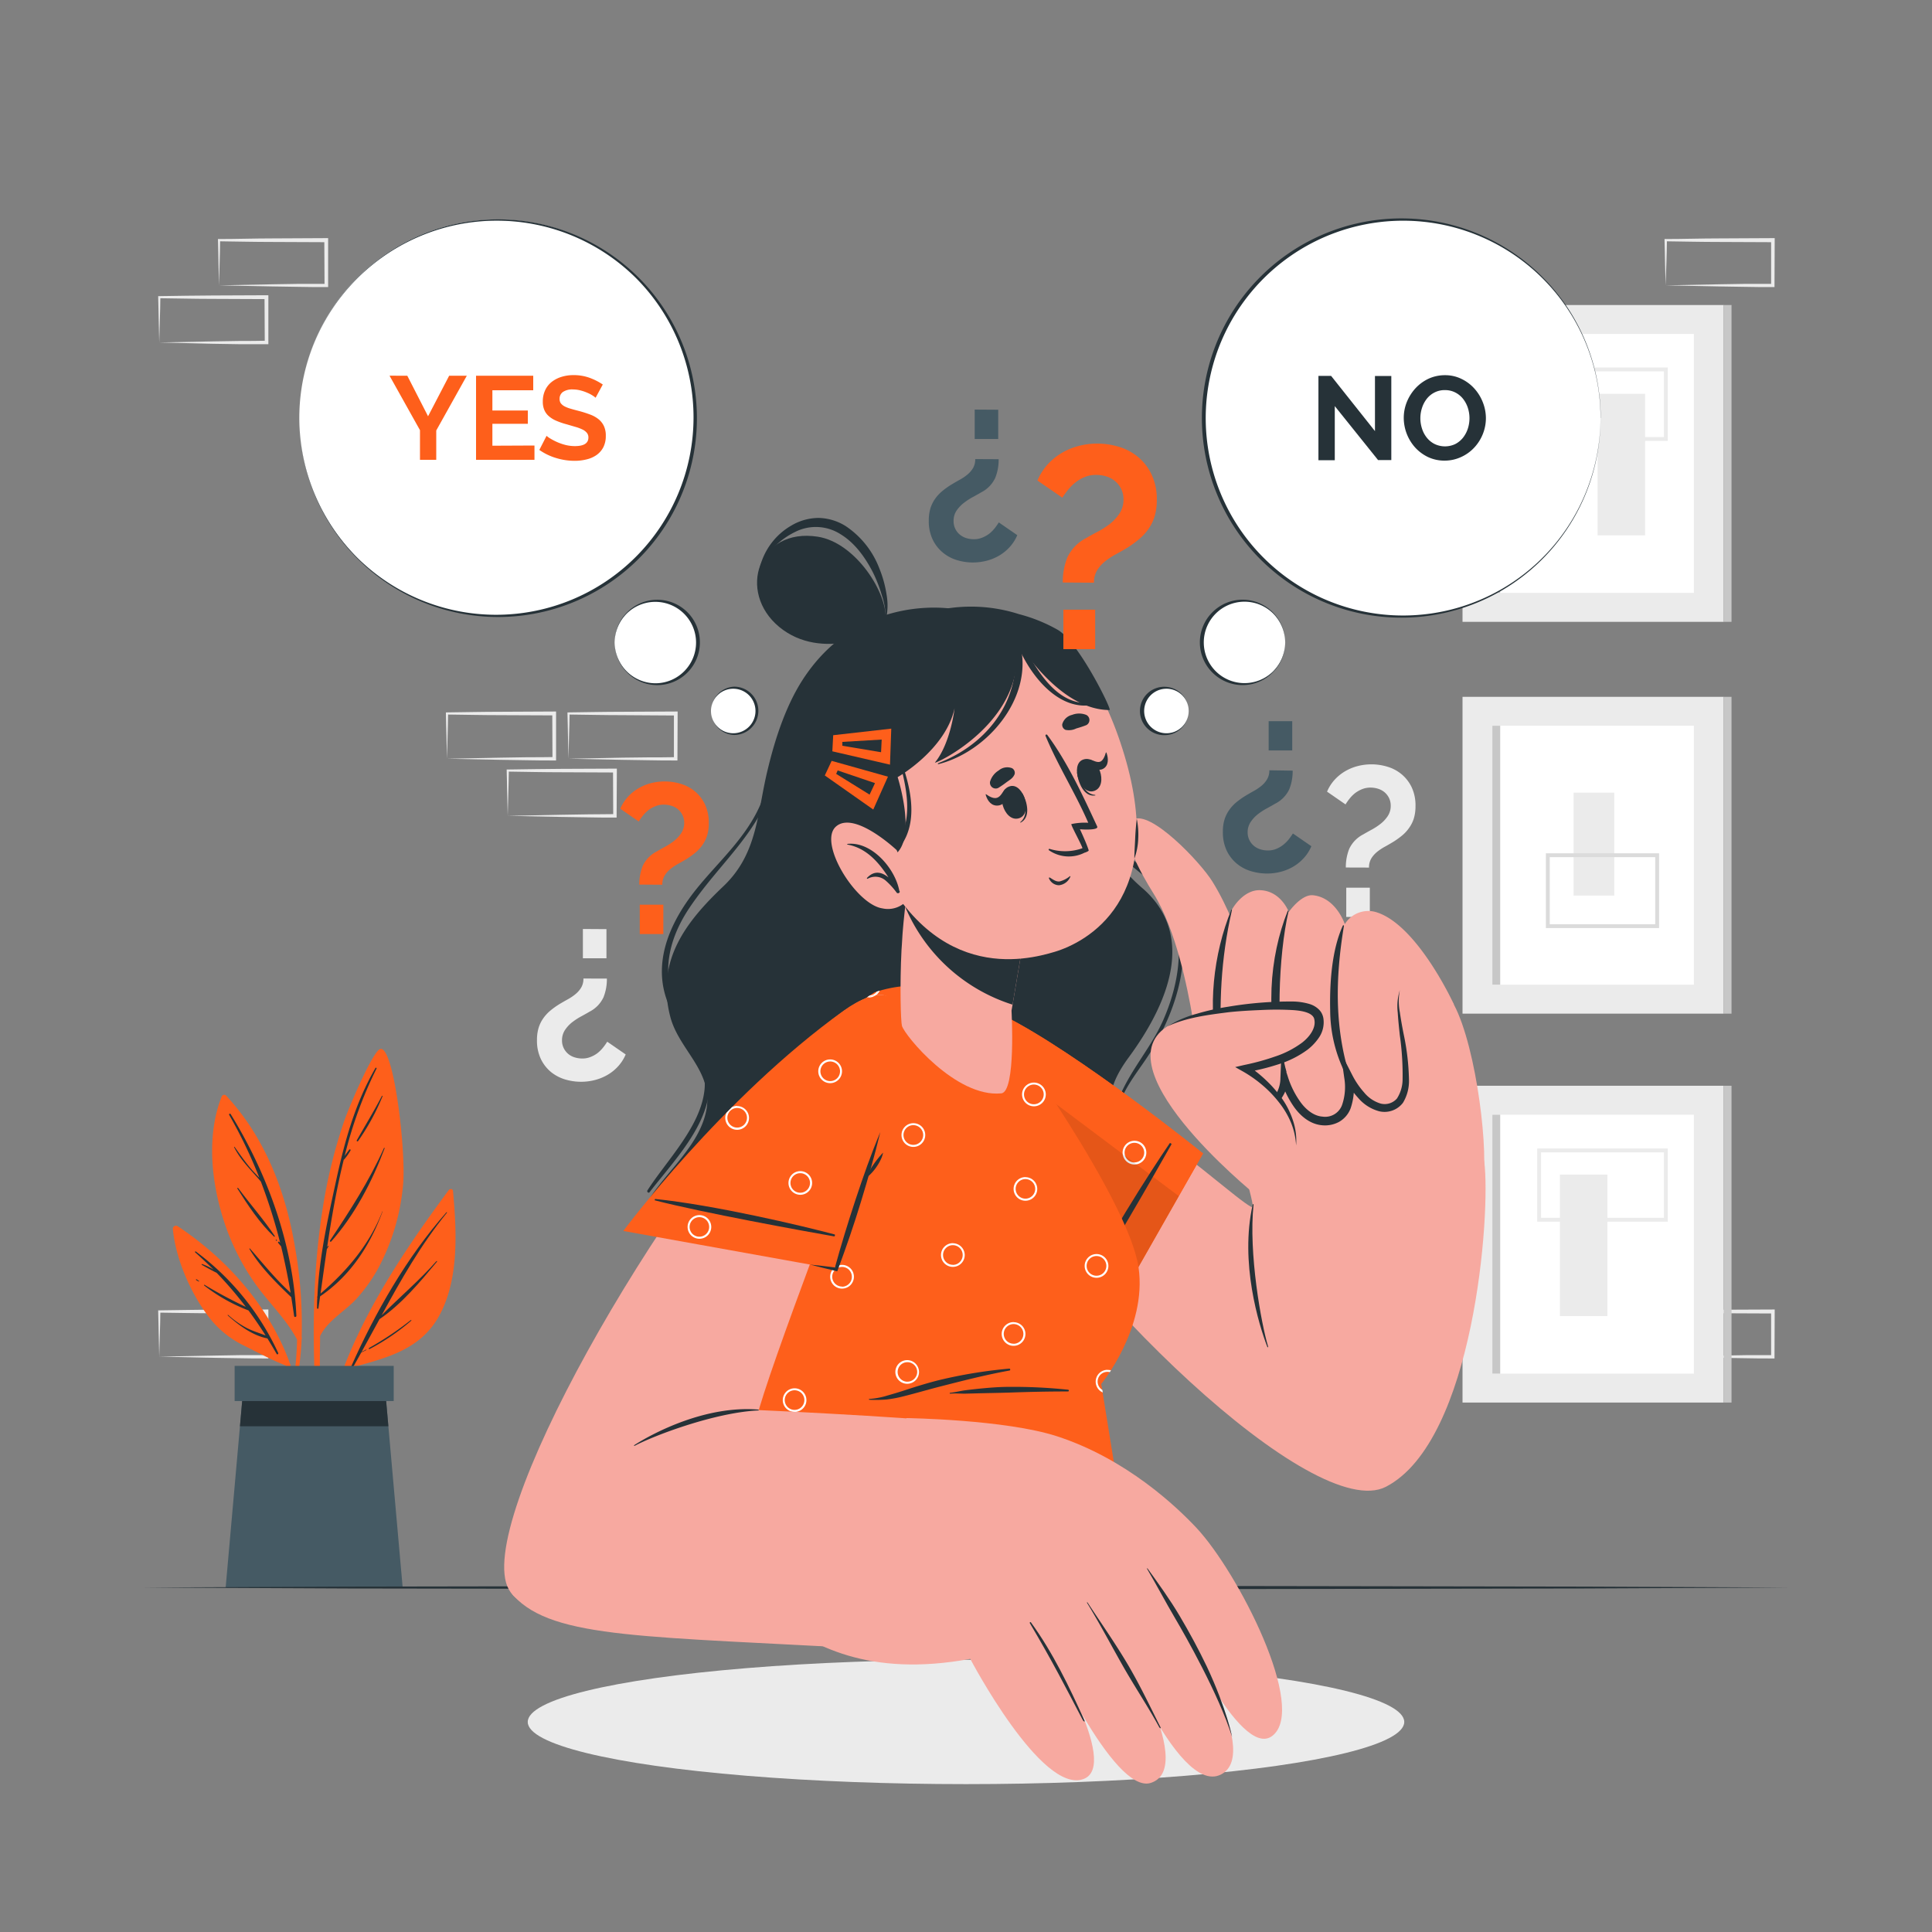 <svg xmlns="http://www.w3.org/2000/svg" viewBox="0 0 500 500"><rect x="0" y="0" width="500" height="500" fill="#808080" stroke="none"/><g id="freepik--background-complete--inject-98"><path d="M415.59,336.33l14-.28,6.89-.11c2.29-.05,4.57,0,6.86-.06l-.45.45-.05-11.72.5.5L429.45,325c-4.62,0-9.24-.11-13.86-.16l.27-.27c0,1.92-.09,3.85-.13,5.8Zm0,0-.15-5.8c0-2-.11-3.93-.13-5.92v-.27h.28c4.62-.06,9.24-.16,13.86-.17l13.87-.06h.5v.5l-.06,11.72v.45h-.44c-2.34,0-4.68,0-7,0l-7-.11Z" style="fill:#ebebeb"></path><path d="M431.06,351.1l14-.27,6.89-.12c2.29,0,4.57,0,6.86,0l-.45.44,0-11.71.5.49-13.87-.06c-4.62,0-9.24-.11-13.86-.16l.27-.27c0,1.91-.09,3.84-.13,5.8Zm0,0-.15-5.8c0-1.95-.11-3.93-.13-5.91v-.27h.28c4.62-.05,9.24-.16,13.86-.16l13.87-.06h.5v.51l-.05,11.71v.45h-.44c-2.34,0-4.68,0-7-.06l-7-.11Z" style="fill:#ebebeb"></path><path d="M115.68,196.36l14-.28,6.89-.11c2.29,0,4.57,0,6.86-.05l-.45.44-.05-11.72.5.5-13.87-.06c-4.62,0-9.24-.11-13.86-.16l.27-.28c0,1.92-.09,3.85-.13,5.8Zm0,0-.14-5.8c-.05-1.95-.12-3.93-.14-5.92v-.27h.28c4.62-.05,9.24-.16,13.86-.16l13.87-.07h.5v.5l0,11.72v.45h-.44c-2.34,0-4.68,0-7-.06l-7-.11Z" style="fill:#ebebeb"></path><path d="M131.4,211.14l14-.28,6.89-.11c2.29-.05,4.57,0,6.86-.06l-.45.45-.05-11.72.5.5-13.87-.06c-4.62,0-9.24-.11-13.87-.17l.28-.27c0,1.92-.09,3.85-.13,5.8Zm0,0-.14-5.8c0-2-.11-3.93-.13-5.92v-.27h.27c4.63-.05,9.25-.16,13.87-.17l13.87-.06h.5v.5l-.06,11.72v.45h-.44c-2.34,0-4.68,0-7-.06l-7-.11Z" style="fill:#ebebeb"></path><path d="M41.21,351.1l14-.27,6.89-.12c2.3,0,4.58,0,6.86,0l-.44.44-.06-11.71.5.49-13.86-.06c-4.63,0-9.25-.11-13.87-.16l.27-.27c0,1.91-.08,3.84-.13,5.8Zm0,0-.14-5.8c0-1.95-.11-3.93-.13-5.91v-.27h.27c4.62-.05,9.24-.16,13.87-.16l13.86-.06h.51v.51l0,11.71v.45h-.45c-2.33,0-4.67,0-7-.06l-7-.11Z" style="fill:#ebebeb"></path><path d="M56.68,73.85l14-.28,6.89-.11c2.3,0,4.58,0,6.86,0l-.44.44-.06-11.72.5.5-13.86-.06c-4.62,0-9.25-.11-13.87-.17l.27-.27c0,1.92-.08,3.85-.13,5.8Zm0,0-.14-5.8c0-2-.11-3.93-.13-5.92v-.27h.27c4.62,0,9.25-.16,13.87-.16l13.86-.07h.51v.5l0,11.72v.45h-.45c-2.33,0-4.67,0-7-.06l-7-.11Z" style="fill:#ebebeb"></path><path d="M41.21,88.63l14-.28,6.89-.11c2.3,0,4.58,0,6.86-.06l-.44.45-.06-11.72.5.5-13.86-.06c-4.63,0-9.25-.12-13.87-.17l.27-.27c0,1.92-.08,3.85-.13,5.8Zm0,0-.14-5.8c0-2-.11-3.93-.13-5.92v-.27h.27c4.62-.06,9.24-.16,13.87-.17l13.86-.06h.51v.5l0,11.72v.45h-.45c-2.33,0-4.67,0-7,0l-7-.11Z" style="fill:#ebebeb"></path><path d="M431.06,73.85l14-.28,6.89-.11c2.29,0,4.57,0,6.86,0l-.45.44,0-11.72.5.5-13.87-.06c-4.62,0-9.24-.11-13.86-.17l.27-.27c0,1.92-.09,3.85-.13,5.8Zm0,0-.15-5.8c0-2-.11-3.93-.13-5.92v-.27h.28c4.62,0,9.24-.16,13.86-.16l13.87-.07h.5v.5l-.05,11.72v.45h-.44c-2.34,0-4.68,0-7-.06l-7-.11Z" style="fill:#ebebeb"></path><path d="M147.13,196.36l14-.28L168,196c2.29,0,4.57,0,6.86-.05l-.45.44,0-11.72.5.5L161,185.08c-4.62,0-9.25-.11-13.87-.16l.28-.28c0,1.92-.09,3.85-.14,5.8Zm0,0-.14-5.8c0-1.95-.11-3.93-.13-5.92v-.27h.27c4.62-.05,9.25-.16,13.87-.16l13.87-.07h.5v.5l-.05,11.72v.45h-.44c-2.34,0-4.68,0-7-.06l-7-.11Z" style="fill:#ebebeb"></path><rect x="378.5" y="78.94" width="67.59" height="81.99" style="fill:#ebebeb"></rect><rect x="386.22" y="86.42" width="52.15" height="67.02" style="fill:#fff"></rect><rect x="386.22" y="86.42" width="2.03" height="67.02" style="fill:#c7c7c7"></rect><rect x="446.09" y="78.94" width="2.03" height="81.99" style="fill:#c7c7c7"></rect><rect x="413.46" y="101.92" width="12.3" height="36.63" transform="translate(839.21 240.47) rotate(180)" style="fill:#ebebeb"></rect><path d="M431.62,114.11H397.83v-19h33.79Zm-32.79-1h31.79v-17H398.83Z" style="fill:#ebebeb"></path><rect x="378.5" y="280.99" width="67.59" height="81.99" style="fill:#ebebeb"></rect><rect x="386.22" y="288.48" width="52.15" height="67.02" style="fill:#fff"></rect><rect x="386.22" y="288.48" width="2.03" height="67.02" style="fill:#c7c7c7"></rect><rect x="446.09" y="280.99" width="2.03" height="81.99" style="fill:#c7c7c7"></rect><rect x="403.7" y="303.98" width="12.3" height="36.63" style="fill:#ebebeb"></rect><path d="M431.62,316.17H397.83V297.22h33.79Zm-32.79-1h31.79V298.22H398.83Z" style="fill:#ebebeb"></path><rect x="378.5" y="180.34" width="67.59" height="81.99" style="fill:#ebebeb"></rect><rect x="386.22" y="187.82" width="52.15" height="67.02" style="fill:#fff"></rect><rect x="386.22" y="187.82" width="2.03" height="67.02" style="fill:#c7c7c7"></rect><rect x="446.09" y="180.34" width="2.03" height="81.99" style="fill:#c7c7c7"></rect><rect x="407.24" y="205.14" width="10.53" height="26.63" style="fill:#ebebeb"></rect><path d="M429.37,240.19h-29.3V220.83h29.3Zm-28.3-1h27.3V221.83h-27.3Z" style="fill:#dbdbdb"></path><path d="M157.06,253.26a12.58,12.58,0,0,1-.88,4.84,8,8,0,0,1-3.62,3.73c-.55.33-1.23.71-2,1.13a16.85,16.85,0,0,0-2.37,1.51,8.66,8.66,0,0,0-1.95,2.06,4.75,4.75,0,0,0-.79,2.72,4.37,4.37,0,0,0,.44,2,4.58,4.58,0,0,0,1.15,1.49,4.81,4.81,0,0,0,1.67.9,6.6,6.6,0,0,0,1.95.3,5.57,5.57,0,0,0,2.2-.41,7.36,7.36,0,0,0,1.79-1,8.79,8.79,0,0,0,1.43-1.43,14.78,14.78,0,0,0,1.07-1.51l4.78,3.3a10.8,10.8,0,0,1-1.9,3,11.46,11.46,0,0,1-2.69,2.22A12.81,12.81,0,0,1,154,279.5a14.09,14.09,0,0,1-3.62.46,14.41,14.41,0,0,1-4.12-.6,10.7,10.7,0,0,1-3.66-1.92,9.9,9.9,0,0,1-2.63-3.38,11,11,0,0,1-1-4.92,10.73,10.73,0,0,1,.41-3.1,8.82,8.82,0,0,1,1.18-2.45,10.32,10.32,0,0,1,1.82-2,20.83,20.83,0,0,1,2.36-1.7q1.1-.66,2.19-1.26a12.82,12.82,0,0,0,2-1.35,6.45,6.45,0,0,0,1.48-1.7,4.42,4.42,0,0,0,.58-2.34Zm-.11-12.8V248h-6.1v-7.58Z" style="fill:#ebebeb"></path><path d="M348.3,224.51a12.75,12.75,0,0,1,.88-4.83,8.05,8.05,0,0,1,3.63-3.74c.55-.33,1.22-.7,2-1.13a15.91,15.91,0,0,0,2.36-1.51,8.48,8.48,0,0,0,1.95-2.06,4.73,4.73,0,0,0,.8-2.72,4.56,4.56,0,0,0-.44-2,4.68,4.68,0,0,0-1.15-1.48,4.87,4.87,0,0,0-1.68-.91,6.5,6.5,0,0,0-1.95-.3,5.75,5.75,0,0,0-2.2.41,7.87,7.87,0,0,0-1.78,1,8.73,8.73,0,0,0-1.43,1.42,16,16,0,0,0-1.07,1.52l-4.78-3.3a10.86,10.86,0,0,1,1.89-3,11.8,11.8,0,0,1,2.7-2.23,12.57,12.57,0,0,1,3.26-1.37,14.23,14.23,0,0,1,7.75.14,10.32,10.32,0,0,1,3.65,1.92,10,10,0,0,1,2.64,3.38,11,11,0,0,1,1,4.91,10.8,10.8,0,0,1-.41,3.11,8.52,8.52,0,0,1-1.19,2.44,9.71,9.71,0,0,1-1.81,2,20.49,20.49,0,0,1-2.36,1.7c-.73.44-1.47.87-2.2,1.27a13.15,13.15,0,0,0-2,1.34,6.7,6.7,0,0,0-1.49,1.71,4.5,4.5,0,0,0-.57,2.33Zm.11,12.8v-7.58h6.1v7.58Z" style="fill:#ebebeb"></path></g><g id="freepik--Shadow--inject-98"><ellipse cx="250" cy="445.64" rx="113.42" ry="16.09" style="fill:#ebebeb"></ellipse></g><g id="freepik--speech-bubbles--inject-98"><path d="M159.06,166.25a10.79,10.79,0,1,0,10.79-10.78A10.79,10.79,0,0,0,159.06,166.25Z" style="fill:#fff"></path><path d="M159.06,166.25a10.81,10.81,0,0,0,3.21,7.58,10.62,10.62,0,0,0,7.58,3,10.5,10.5,0,0,0,7.32-3.21,10.52,10.52,0,0,0,0-14.65,10.54,10.54,0,0,0-14.9-.25A10.78,10.78,0,0,0,159.06,166.25Zm0,0a10.9,10.9,0,0,1,3.11-7.68,11.06,11.06,0,0,1,15.61-.25,11.06,11.06,0,0,1,0,15.86,11,11,0,0,1-15.61-.25A10.88,10.88,0,0,1,159.06,166.25Z" style="fill:#263238"></path><path d="M77.46,108.17A51.34,51.34,0,1,0,128.8,56.83,51.34,51.34,0,0,0,77.46,108.17Z" style="fill:#fff"></path><path d="M77.46,108.17a51.29,51.29,0,0,0,15.09,36.25A51.09,51.09,0,0,0,164.8,72.17a51.11,51.11,0,0,0-87.34,36Zm0,0a51.45,51.45,0,1,1,3.88,19.66A51.62,51.62,0,0,1,77.46,108.17Z" style="fill:#263238"></path><path d="M184,184a6,6,0,1,0,6-6A6,6,0,0,0,184,184Z" style="fill:#fff"></path><path d="M184,184a5.76,5.76,0,0,0,6,5.76,5.76,5.76,0,0,0,0-11.51,5.76,5.76,0,0,0-6,5.75Zm0,0a6.26,6.26,0,0,1,1.71-4.29,6.16,6.16,0,0,1,4.3-2,6.25,6.25,0,1,1,0,12.5,6.21,6.21,0,0,1-4.3-1.95A6.28,6.28,0,0,1,184,184Z" style="fill:#263238"></path><path d="M105.41,97.24l5.37,10.49,5.46-10.49h4.57l-7.91,14.17V119h-4.21v-7.67l-7.88-14.1Z" style="fill:#FE5F1B"></path><path d="M138.32,115.3V119H123.2V97.24H138V101H127.43v5.24h9.17v3.44h-9.17v5.67Z" style="fill:#FE5F1B"></path><path d="M154.14,102.94a4.83,4.83,0,0,0-.78-.58,8.78,8.78,0,0,0-1.38-.72,11,11,0,0,0-1.76-.6,7.92,7.92,0,0,0-1.93-.25,4.32,4.32,0,0,0-2.61.65,2.14,2.14,0,0,0-.86,1.81,1.9,1.9,0,0,0,.32,1.12,3,3,0,0,0,.94.78,7.82,7.82,0,0,0,1.55.61c.62.19,1.34.38,2.16.59a29.32,29.32,0,0,1,2.9.92,7.78,7.78,0,0,1,2.21,1.22,5.09,5.09,0,0,1,1.39,1.77,5.76,5.76,0,0,1,.49,2.53,6.32,6.32,0,0,1-.66,3,5.66,5.66,0,0,1-1.78,2,7.56,7.56,0,0,1-2.57,1.11,12.68,12.68,0,0,1-3.05.36,16.4,16.4,0,0,1-4.85-.74,14.86,14.86,0,0,1-4.29-2.08l1.87-3.65a6.08,6.08,0,0,0,1,.72,16.63,16.63,0,0,0,1.71.89,14.49,14.49,0,0,0,2.17.75,10.1,10.1,0,0,0,2.46.3c2.33,0,3.49-.74,3.49-2.23a1.83,1.83,0,0,0-.4-1.2,3.33,3.33,0,0,0-1.13-.86,10.79,10.79,0,0,0-1.78-.67l-2.33-.68a19.75,19.75,0,0,1-2.71-.93,7.16,7.16,0,0,1-1.92-1.2,4.39,4.39,0,0,1-1.15-1.6,5.42,5.42,0,0,1-.38-2.16,6.75,6.75,0,0,1,.61-2.94,5.89,5.89,0,0,1,1.7-2.15,7.87,7.87,0,0,1,2.53-1.3,10.32,10.32,0,0,1,3.1-.45,12,12,0,0,1,4.23.72A15.85,15.85,0,0,1,156,99.51Z" style="fill:#FE5F1B"></path><path d="M332.61,166.25a10.79,10.79,0,1,1-10.78-10.78A10.79,10.79,0,0,1,332.61,166.25Z" style="fill:#fff"></path><path d="M332.61,166.25a10.8,10.8,0,0,1-3.11,7.68,11,11,0,0,1-15.6.25,11,11,0,0,1,0-15.86,11,11,0,0,1,15.6.25A10.81,10.81,0,0,1,332.61,166.25Zm0,0a10.74,10.74,0,0,0-3.21-7.57,10.54,10.54,0,0,0-14.9.25,10.54,10.54,0,0,0,0,14.65,10.54,10.54,0,0,0,14.9.25A10.77,10.77,0,0,0,332.61,166.25Z" style="fill:#263238"></path><path d="M414.22,108.17a51.34,51.34,0,1,1-51.34-51.34A51.35,51.35,0,0,1,414.22,108.17Z" style="fill:#fff"></path><path d="M414.22,108.17A51.57,51.57,0,0,1,315,128a51.66,51.66,0,0,1,11.25-56.42,51.58,51.58,0,0,1,88,36.6Zm0,0a51.09,51.09,0,1,0-98.34,19.47,51.06,51.06,0,0,0,94.39.16A51.65,51.65,0,0,0,414.22,108.17Z" style="fill:#263238"></path><path d="M307.63,184a6,6,0,1,1-6-6A6,6,0,0,1,307.63,184Z" style="fill:#fff"></path><path d="M307.63,184a6.25,6.25,0,0,1-6,6.25,6.26,6.26,0,1,1,0-12.5,6.27,6.27,0,0,1,6,6.25Zm0,0a5.74,5.74,0,0,0-6-5.75,5.76,5.76,0,0,0,0,11.51,5.74,5.74,0,0,0,6-5.76Z" style="fill:#263238"></path><path d="M345.44,105.1v14h-4.23V97.28h3.28l11.35,14.29V97.31h4.23v21.75h-3.43Z" style="fill:#263238"></path><path d="M373.9,119.21a10,10,0,0,1-4.34-.93,10.9,10.9,0,0,1-3.34-2.49,11.55,11.55,0,0,1-2.93-7.62,11,11,0,0,1,.81-4.17,11.78,11.78,0,0,1,2.24-3.53A10.92,10.92,0,0,1,369.73,98a10.12,10.12,0,0,1,4.27-.9,9.51,9.51,0,0,1,4.31,1,10.66,10.66,0,0,1,3.32,2.53,11.56,11.56,0,0,1,2.15,3.55,11.24,11.24,0,0,1,.77,4,11.08,11.08,0,0,1-.8,4.16,11.2,11.2,0,0,1-2.21,3.49,10.58,10.58,0,0,1-3.37,2.43A10.12,10.12,0,0,1,373.9,119.21Zm-6.31-11a8.66,8.66,0,0,0,.43,2.73,7.14,7.14,0,0,0,1.24,2.33,6.07,6.07,0,0,0,2,1.63,6.19,6.19,0,0,0,5.4,0,6.19,6.19,0,0,0,2-1.67,7.64,7.64,0,0,0,1.23-2.35,8.88,8.88,0,0,0,.41-2.65,8.67,8.67,0,0,0-.44-2.73,7.58,7.58,0,0,0-1.26-2.33,6.12,6.12,0,0,0-2-1.61,5.78,5.78,0,0,0-2.66-.6,5.72,5.72,0,0,0-2.72.63,6,6,0,0,0-2,1.66,7.48,7.48,0,0,0-1.21,2.33A8.57,8.57,0,0,0,367.59,108.17Z" style="fill:#263238"></path></g><g id="freepik--Plant--inject-98"><path d="M116.13,308c-14.06,19-28.73,41.14-32.3,65,0,.36.54.48.62.12A143.23,143.23,0,0,1,90.67,354c9.25-2.54,18.32-4.63,23.17-13.81,5-9.43,4.33-21.73,3.39-32C117.16,307.62,116.41,307.59,116.13,308Z" style="fill:#FE5F1B"></path><path d="M90.81,353.8c6.32-14.17,14.43-28.41,24.73-40.06.07-.08.18,0,.12.11-6.75,8.3-11.88,17.34-16.89,26.54,4.66-4.72,9.76-9,14.17-14,.09-.1.22,0,.14.14-4.38,5.26-9.16,11-14.86,14.86q-2.31,4.23-4.64,8.48c.38-.21.78-.4,1.17-.6.07,0,.13.07.06.11-.43.22-.86.45-1.31.64-.74,1.34-1.48,2.68-2.24,4C91.09,354.36,90.68,354.1,90.81,353.8Z" style="fill:#263238"></path><path d="M95.51,348.86a83.08,83.08,0,0,0,10.79-7.21c.1-.07.23.06.14.13a56.81,56.81,0,0,1-10.78,7.34A.15.15,0,0,1,95.51,348.86Z" style="fill:#263238"></path><path d="M82.21,369.43c0,.29.52.29.51,0,.07-7.87,0-15.77.13-23.67,2-4.06,6.34-6.31,9.34-9.57a41.37,41.37,0,0,0,5.61-7.81,56.17,56.17,0,0,0,6.51-21.7c.83-8.41-2.36-36.17-5.91-35.2-1.84.5-7.79,14.25-9.37,18.79a132.23,132.23,0,0,0-5.6,23.05C80.56,331.8,80.8,350.81,82.21,369.43Z" style="fill:#FE5F1B"></path><path d="M82.15,335.51l0,0c.43-10,2.67-20,4.77-29.66,2.26-10.39,4.9-20.18,10.25-29.46.1-.17.36,0,.27.16a109.22,109.22,0,0,0-8.24,22.61c.36-.56.79-1.09,1.17-1.62.14-.21.49,0,.34.2a14.14,14.14,0,0,1-1.67,2.36.11.11,0,0,1-.07,0c-1.84,7.44-3.16,15-4.3,22.62.09-.1.17-.2.26-.29s.15,0,.11.09q-.21.38-.45.75c-.57,3.85-1.1,7.69-1.63,11.5,6.85-5.86,12.71-12.77,16-21.27,0,0,.08,0,.06,0-3.23,8.82-8.33,16.66-16.18,22-.14,1-.28,2-.43,3.07,0,.21-.37.16-.37-.05,0-.91,0-1.81.09-2.72C82.08,335.75,82,335.6,82.15,335.51Z" style="fill:#263238"></path><path d="M85.38,321.09c5.24-7.82,10.13-15.41,14-24,0-.09.21,0,.17.07-3.23,8.59-7.75,17.29-13.87,24.18C85.52,321.43,85.27,321.25,85.38,321.09Z" style="fill:#263238"></path><path d="M92.34,295.11c2.17-3.84,4.46-7.57,6.5-11.49,0-.11.21,0,.16.1a59.5,59.5,0,0,1-6.33,11.59C92.53,295.5,92.21,295.33,92.34,295.11Z" style="fill:#263238"></path><path d="M91.49,296.78s0,.07,0,.07S91.45,296.78,91.49,296.78Z" style="fill:#263238"></path><path d="M76.88,346.69a79.74,79.74,0,0,1-1.83,15.49c.08.56.16,1.12.24,1.7a74,74,0,0,0,2.77-17.27.54.54,0,0,0,0-.54h0a114.13,114.13,0,0,0-1.73-23.4c-2.44-14.46-7.76-28.33-17.84-39.16a.72.72,0,0,0-1.11.23c-4.07,10.34-2.65,22.68.81,33a60.25,60.25,0,0,0,8,15.67C69.67,337.27,74.07,341.38,76.88,346.69Z" style="fill:#FE5F1B"></path><path d="M59.7,288.34c9.56,15.5,16.2,33.89,17,52.2,0,.32-.53.41-.58.08-.23-1.65-.48-3.28-.74-4.9h0c-3.95-3.78-8-7.78-10.84-12.51a.09.09,0,0,1,.14-.1c3.44,3.93,6.65,7.95,10.53,11.46-.69-4.05-1.5-8-2.46-12l-.75-.89c-.17-.2.11-.48.28-.29l.23.26a139.53,139.53,0,0,0-5-15.86c-2.44-2.9-5.16-5.41-6.93-8.9a.08.08,0,0,1,.13-.08c1.42,2,2.8,4,4.42,5.87.64.74,1.35,1.43,2,2.15a123.37,123.37,0,0,0-7.82-16.3A.21.21,0,0,1,59.7,288.34Z" style="fill:#263238"></path><path d="M61.64,307.46c3.08,4.16,6.6,8.13,9.47,12.42.08.12-.09.25-.2.15-3.69-3.46-6.81-8.18-9.48-12.44C61.34,307.45,61.55,307.34,61.64,307.46Z" style="fill:#263238"></path><path d="M71.54,320.84l.14.13a.11.11,0,0,1-.15.15L71.4,321A.1.1,0,0,1,71.54,320.84Z" style="fill:#263238"></path><path d="M44.74,318.14c.76,8,5,17.51,10.08,23.66A25.25,25.25,0,0,0,63,348.17c3.54,1.76,7.25,3.77,10.91,5.21a72.52,72.52,0,0,1,3.87,13.72c.11-.4.23-.81.35-1.21C75.77,345.69,62.7,328.43,46,317.35A.81.81,0,0,0,44.74,318.14Z" style="fill:#FE5F1B"></path><path d="M50.51,324.11c-.12-.1,0-.31.17-.22A68.36,68.36,0,0,1,72,350.14c.12.28-.26.52-.41.24-.78-1.36-1.57-2.68-2.38-4h0c-3.81-.72-7.43-3.41-10.26-5.95-.08-.07,0-.19.11-.12a23.1,23.1,0,0,0,4.83,3.39c1.56.79,3.23,1.29,4.85,1.92-1.42-2.24-2.89-4.39-4.43-6.48a44.47,44.47,0,0,1-11.46-6.45c-.11-.08,0-.25.1-.18a115.1,115.1,0,0,0,10.66,5.7,95.82,95.82,0,0,0-7.52-8.78c-1.3-.68-2.62-1.37-3.87-2.1-.1-.06,0-.24.08-.2a14.34,14.34,0,0,1,3,1.46C53.73,327.09,52.18,325.58,50.51,324.11Z" style="fill:#263238"></path><path d="M50.87,331.08a5,5,0,0,1,.64.46c.06.06,0,.14-.08.11a5.51,5.51,0,0,1-.67-.38A.11.11,0,0,1,50.87,331.08Z" style="fill:#263238"></path><polygon points="104.21 410.84 58.4 410.84 62.1 369.12 62.91 359.92 99.7 359.92 100.51 369.12 104.21 410.84" style="fill:#455a64"></polygon><polygon points="100.51 369.12 62.1 369.12 62.91 359.92 99.7 359.92 100.51 369.12" style="fill:#263238"></polygon><rect x="60.72" y="353.49" width="41.17" height="9.1" style="fill:#455a64"></rect></g><g id="freepik--Table--inject-98"><polygon points="36.71 410.85 90.03 410.61 143.35 410.52 250 410.35 356.64 410.52 409.97 410.61 463.29 410.85 409.97 411.1 356.64 411.19 250 411.35 143.35 411.18 90.03 411.1 36.71 410.85" style="fill:#263238"></polygon></g><g id="freepik--Character--inject-98"><path d="M301.08,323.84l-8.89-.93a24.64,24.64,0,0,0-1.34-7c-3.11-8.75-9.9-16-15.1-23.19,0,0-.06,0,0,.05a82.37,82.37,0,0,1,11.64,24.27,23.18,23.18,0,0,1,.76,5.38l-5.54-.57A33.49,33.49,0,0,0,279,306.54c-.07-.14-.3,0-.24.18,2,4.8,2.25,9.84,1.85,15l-48.07-5.07a81.45,81.45,0,0,1-.53-13.3.36.36,0,1,0-.71,0,113.29,113.29,0,0,0,0,13.16l-4-.44a89,89,0,0,1,2.26-22.63.19.19,0,1,0-.36-.1,106.56,106.56,0,0,0-4,22.51l-33.28-3.49a95,95,0,0,0,5.65-14.53c.14-.41-.47-.58-.61-.16a71.28,71.28,0,0,1-7,14.48l-4.94-.51c4.36-8.16,7.77-16.76,9-25.88,0-.37-.53-.44-.6-.07-1.87,9.8-7.25,17.66-12.6,25.5l-12.53-1.31c4.86-7.33,12.88-13.77,14.53-22.69,1.82-10-7.12-15.42-9.36-24.09-3.76-14.52,4.12-24.6,13.78-33.76,8.88-8.46,8.67-18.81,11.43-30.14,2-8.34,5-17.53,9.94-24.59,15.14-21.8,39.43-17,39.43-16.72a30.88,30.88,0,0,1,15.71,5.83.15.15,0,0,1,.07,0,8.56,8.56,0,0,1,.91.73,40.67,40.67,0,0,1,11.82,16.1l0,.08a60.53,60.53,0,0,1,2.3,6.18c1.18,3.81,1.15,9,2,15a1,1,0,0,0,0,.35A43.22,43.22,0,0,0,295.82,230c12.7,11.22,8.05,27.68-3.76,43.72-5,6.8-5.42,11.37-3.85,15.41,0,0,0,0,0,.06.24.55.46,1,.73,1.55,2.35,4.48,6.85,8.55,9.74,14.65C301.39,311,301.71,317.45,301.08,323.84Z" style="fill:#263238"></path><path d="M226.71,159.74a43.16,43.16,0,0,0-22.49,24.13c-3.29,8.55-4.14,18-8.31,26.22-3.94,7.75-10.39,13.4-15.69,20-7,8.71-11.78,19.61-7,30.32,3,6.64,10,13.48,9.1,21.66-1,9.55-9.84,18.31-14.76,26-.24.37.29.82.56.46,6.58-8.59,17.88-19.74,15-31.69-1.34-5.47-4.68-9.78-7.25-14.53-5-9.22-3.3-18.68,2.64-27.49,8.05-11.93,18.2-19.31,22.31-34,2.34-8.4,3.64-17.09,8.37-24.54a43.25,43.25,0,0,1,17.79-15.92C227.22,160.17,227,159.6,226.71,159.74Z" style="fill:#263238"></path><path d="M294.91,302.82c-3.38-5.26-7.68-9.24-5.31-16.76,1.65-5.21,5.57-9.53,8.34-14.08,6.93-11.35,11.3-25.89,5.73-38.33-3.14-7-9-9-13.79-14.31-5.79-6.41-7.56-15.83-9.09-24.51-2.29-13-5.27-27.87-18.45-31.61-.11,0-.16.16,0,.2,16.72,5.87,15.52,27.55,19.63,42.86,1.4,5.2,3.51,10.25,7,14.1,5.52,6.1,12.49,8.45,15,17.55,2.39,8.53.7,17.73-2.86,25.92-3.08,7.1-8.42,12.87-11.37,20-1.77,4.24-2.37,8.7-.42,12.77,1.53,3.19,4.3,5.43,6,8.53a24.74,24.74,0,0,1,2.52,13.78c0,.49.65.46.7,0A24.67,24.67,0,0,0,294.91,302.82Z" style="fill:#263238"></path><path d="M253.08,291.09c24.25,42.89,87,103.32,105.61,93.68,22.82-11.83,27.15-70.75,25.44-84.07-1-8-63.55-6.5-62,2,.93,5,2.84,10.28,1.66,9.63-3.69-2-13.14-11-47.87-36.88C256.61,261,237,262.7,253.08,291.09Z" style="fill:#f7a9a0"></path><path d="M328,348.62c-2.22-5.75-7.18-21.87-3.8-36.88,0-.17.23-.15.22,0-1.34,12.52,2,30.95,3.77,36.76C328.21,348.67,328,348.77,328,348.62Z" style="fill:#263238"></path><path d="M376.28,260c6,11.38,9.17,39.44,7.33,46.5s-49.37,14-54.77,8.85-22.63-45.06-20.15-57.95S370.06,248.17,376.28,260Z" style="fill:#f7a9a0"></path><path d="M313.77,228.15c-3.14-5.07-16.17-18.76-20.56-16s2.34,14.33,5.22,18.94c5.95,9.48,8.89,24.67,10.18,32.05s17-3.32,17-3.32S321.92,241.3,313.77,228.15Z" style="fill:#f7a9a0"></path><path d="M315.5,272.56s1.94,13.07,9.36,14.37c7.15,1.23,7.74-9.55,7.79-10.32.11.69,2.2,12.66,9.79,13.19,7.89.55,6.62-10.37,6.53-11.08.31.62,4.51,8.75,10.37,7.85,10.07-1.57-.1-22.65,2.94-30.32,0,0,13.58,3.68,14,3.7,0,0-9.27-20.26-19.83-23.79a7.12,7.12,0,0,0-8.41,3s-2.26-6.86-8.23-7.47c-3.06-.3-6.27,4.32-6.27,4.32s-2-5.42-7.38-5.63c-4.26-.18-7.39,4.53-8,6.46C313.11,251.7,315.5,272.56,315.5,272.56Z" style="fill:#f7a9a0"></path><path d="M318.83,235.52c0-.12-.14-.18-.18-.06C314,246.93,312.42,261,315.41,273c.09.39.78.4.76-.05C315.47,259.94,315.89,248.31,318.83,235.52Z" style="fill:#263238"></path><path d="M333.49,235.79c0-.14-.19-.19-.25,0-4.72,11.85-6.07,27.69-1,41.21.18.47.8.71.64.16C330.19,267.86,330.79,247.29,333.49,235.79Z" style="fill:#263238"></path><path d="M349.65,279.54c-4.37-13.15-4.08-26.38-1.84-39.93,0-.18-.22-.2-.28-.06-2.91,6.33-3.44,15.11-3.28,22a36.66,36.66,0,0,0,4.94,18.17C349.32,279.92,349.75,279.83,349.65,279.54Z" style="fill:#263238"></path><path d="M315.5,272.56a41.32,41.32,0,0,0,2.47,7.2,14,14,0,0,0,4.39,5.82,4.55,4.55,0,0,0,3.19.78,6.67,6.67,0,0,0,3.12-1.3,8.15,8.15,0,0,0,2.7-6.06l.23-5.59,1.72,5.33a23.11,23.11,0,0,0,3.34,6.61c1.45,1.94,3.42,3.48,5.61,3.63a4.65,4.65,0,0,0,5.05-3,14.29,14.29,0,0,0,.57-7.06l-.92-6.55,3,5.86a21.35,21.35,0,0,0,3.09,4.53,8.76,8.76,0,0,0,4.24,2.84,4.2,4.2,0,0,0,4.23-1.31,9.21,9.21,0,0,0,1.46-5,73,73,0,0,0-.73-11.45c-.2-1.93-.41-3.86-.53-5.81a13.93,13.93,0,0,1,.55-5.78,14.93,14.93,0,0,0,0,5.73c.27,1.91.62,3.81,1,5.72a62.35,62.35,0,0,1,1.36,11.66,10.92,10.92,0,0,1-1.56,6.05,6,6,0,0,1-6.17,2.18,10.8,10.8,0,0,1-5.36-3.39,23.66,23.66,0,0,1-3.52-5l2.08-.69a16.33,16.33,0,0,1-.58,8.35,6.77,6.77,0,0,1-3,3.49,7.67,7.67,0,0,1-4.44.86c-3.11-.3-5.52-2.42-7.11-4.61a24.76,24.76,0,0,1-3.55-7.33l1.95-.25a9.7,9.7,0,0,1-3.73,7.31,8.21,8.21,0,0,1-3.94,1.42,5.93,5.93,0,0,1-4-1.17c-2.24-1.7-3.37-4.19-4.31-6.57A34.08,34.08,0,0,1,315.5,272.56Z" style="fill:#263238"></path><path d="M324.71,309s-42.39-34.34-20.85-44.33c6.4-3,36.24-7.53,37.27-1.55,1.33,7.71-10.77,11.94-18.79,13.38,0,0,16.07,9.66,12.68,22.85C332.9,307.64,324.71,309,324.71,309Z" style="fill:#f7a9a0"></path><path d="M302.12,265.63a28.46,28.46,0,0,1,7.64-3.28,61.83,61.83,0,0,1,8.15-1.82,96.43,96.43,0,0,1,16.68-1.34,16,16,0,0,1,4.39.67,5.84,5.84,0,0,1,2.2,1.26,4,4,0,0,1,.87,1.1,4.31,4.31,0,0,1,.44,1.31,7,7,0,0,1-1,4.77,13.4,13.4,0,0,1-3.09,3.35,25.43,25.43,0,0,1-7.71,3.84,57.56,57.56,0,0,1-8.2,2l.31-1.78a33.7,33.7,0,0,1,5,4,31.73,31.73,0,0,1,4.14,4.82,21.32,21.32,0,0,1,2.76,5.7,16.21,16.21,0,0,1,.73,6.21,18.35,18.35,0,0,0-1.36-6,22.36,22.36,0,0,0-3.12-5.21,30,30,0,0,0-4.21-4.37,32.79,32.79,0,0,0-4.92-3.48l-2.16-1.22,2.47-.57a60.73,60.73,0,0,0,7.83-2.15,24.83,24.83,0,0,0,7-3.59c2-1.54,3.6-3.79,3.21-5.88-.18-1.88-3.16-2.42-5.75-2.57a79.22,79.22,0,0,0-8.15,0c-2.75.11-5.49.26-8.21.55C312.69,262.64,307.15,263.3,302.12,265.63Z" style="fill:#263238"></path><path d="M283.66,347.16l27.69-48.64s-32.22-26-51.74-35.74c-10.94-5.49-15.35,2.93-12.25,13.55C258.19,313.48,283.66,347.16,283.66,347.16Z" style="fill:#FE5F1B"></path><path d="M283.66,347.16l27.69-48.64s-32.22-26-51.74-35.74c-10.94-5.49-15.35,2.93-12.25,13.55C258.19,313.48,283.66,347.16,283.66,347.16Z" style="fill:#FE5F1B"></path><path d="M246.47,268.48a9.28,9.28,0,0,0-.06.93,2.63,2.63,0,0,1,.19,1,2.28,2.28,0,0,1-.16.87c0,.31,0,.64.08,1a3,3,0,0,0,.61-1.83A3.09,3.09,0,0,0,246.47,268.48Zm21.13,11.69a3.07,3.07,0,1,0,3.06,3.05A3.08,3.08,0,0,0,267.6,280.17Zm0,5.61a2.55,2.55,0,1,1,2.52-2.56A2.55,2.55,0,0,1,267.6,285.78Zm16.21,38.77a3.06,3.06,0,1,0,3.06,3.06A3.06,3.06,0,0,0,283.81,324.55Zm0,5.58a2.52,2.52,0,0,1-2.53-2.52,2.53,2.53,0,1,1,5.06,0A2.52,2.52,0,0,1,283.81,330.13Zm-18.44-25.48a3.06,3.06,0,1,0,3.06,3.06A3.06,3.06,0,0,0,265.37,304.65Zm0,5.58a2.53,2.53,0,1,1,0-5.06,2.53,2.53,0,1,1,0,5.06Zm28.23-15a3.07,3.07,0,1,0,0,6.14,3.07,3.07,0,0,0,0-6.14Zm0,5.61a2.54,2.54,0,1,1,2.52-2.52A2.53,2.53,0,0,1,293.6,300.83Z" style="fill:#fff"></path><path d="M305.07,309.55l-21.41,37.61s-25.47-33.68-36.3-70.83c-1.16-4-1.27-7.63-.38-10.37Z" style="opacity:0.1"></path><path d="M302.73,295.86c-4.88,7.13-17.56,26.85-24.12,40.75,0,.08.26.27.31.19,7.2-10.73,20-33.13,24.26-40.66C303.26,296,302.82,295.73,302.73,295.86Z" style="fill:#263238"></path><path d="M142.75,410.3,293.36,410,285,358.16s11.91-14.45,9.66-30.13c-2.47-17.18-33.45-60.72-36.05-63.18-10.49-9.84-21.59-11.6-32.25-8.05h0C177.12,287.75,142.75,410.3,142.75,410.3Z" style="fill:#FE5F1B"></path><path d="M290.18,390.2a2.52,2.52,0,0,1-1.94.92,2.55,2.55,0,1,1,0-5.09,2.47,2.47,0,0,1,1.34.39l-.11-.65a2.91,2.91,0,0,0-1.23-.26,3.07,3.07,0,1,0,2.05,5.35Zm-30.4-15.82a3.07,3.07,0,1,0,3.06,3.07A3.07,3.07,0,0,0,259.78,374.38Zm0,5.61a2.54,2.54,0,1,1,2.54-2.54A2.54,2.54,0,0,1,259.78,380Zm24-55.44a3.07,3.07,0,1,0,3.07,3.06A3.07,3.07,0,0,0,283.8,324.55Zm0,5.61a2.55,2.55,0,1,1,2.54-2.55A2.54,2.54,0,0,1,283.8,330.16ZM173.4,402.08a3.07,3.07,0,1,0,0,6.14,3.07,3.07,0,0,0,0-6.14Zm0,5.61a2.54,2.54,0,1,1,2.52-2.52A2.53,2.53,0,0,1,173.4,407.69ZM204.61,392a3.07,3.07,0,1,0,3,3.07A3.07,3.07,0,0,0,204.61,392Zm0,5.59a2.54,2.54,0,1,1,2.52-2.52A2.54,2.54,0,0,1,204.61,397.6ZM181,314.47a2.09,2.09,0,0,0-.43,0c-.11.2-.22.4-.32.6A2.67,2.67,0,0,1,181,315a2.53,2.53,0,1,1-2.39,3.3c-.12.22-.22.42-.32.63a3.06,3.06,0,1,0,2.71-4.46Zm8.63,23.47a3.06,3.06,0,1,0,3.05,3.05A3.06,3.06,0,0,0,189.64,337.94Zm0,5.58a2.53,2.53,0,1,1,2.52-2.53A2.55,2.55,0,0,1,189.64,343.52Zm25.21-69.34a3.07,3.07,0,0,0,0,6.14,3.07,3.07,0,1,0,0-6.14Zm0,5.61a2.54,2.54,0,1,1,2.56-2.55A2.54,2.54,0,0,1,214.85,279.79Zm3.08,47.56a3.07,3.07,0,1,0,3.07,3.06A3.06,3.06,0,0,0,217.93,327.35Zm0,5.61a2.54,2.54,0,1,1,2.54-2.55A2.54,2.54,0,0,1,217.93,333Zm26.15-65.65a3.07,3.07,0,1,0,3,3.08A3.08,3.08,0,0,0,244.08,267.31Zm0,5.6a2.54,2.54,0,1,1,2.52-2.52A2.53,2.53,0,0,1,244.08,272.91Zm23.52,7.26a3.07,3.07,0,1,0,3.06,3.05A3.08,3.08,0,0,0,267.6,280.17Zm0,5.61a2.55,2.55,0,1,1,2.52-2.56A2.55,2.55,0,0,1,267.6,285.78ZM257.26,399a3.07,3.07,0,1,0,3.06,3.06A3.06,3.06,0,0,0,257.26,399Zm0,5.61a2.54,2.54,0,1,1,2.52-2.55A2.54,2.54,0,0,1,257.26,404.63Zm-28-25.59a3.06,3.06,0,1,0,3.05,3A3.06,3.06,0,0,0,229.25,379Zm0,5.59a2.53,2.53,0,1,1,0-5.06,2.53,2.53,0,0,1,0,5.06Zm33.07-42.45a3.07,3.07,0,1,0,3.05,3.05A3.06,3.06,0,0,0,262.32,342.18Zm0,5.59a2.54,2.54,0,1,1,2.52-2.54A2.54,2.54,0,0,1,262.32,347.77Zm3.05-43.12a3.06,3.06,0,1,0,3.06,3.06A3.06,3.06,0,0,0,265.37,304.65Zm0,5.58a2.53,2.53,0,1,1,0-5.06,2.53,2.53,0,1,1,0,5.06Zm21.23,44.3a3.06,3.06,0,0,0-1.22,5.86l-.1-.66a2.52,2.52,0,0,1,1.32-4.68,2,2,0,0,1,.61.08c.09-.15.2-.3.3-.47A3,3,0,0,0,286.6,354.53Zm-40-32.78a3.07,3.07,0,1,0,3.06,3.07A3.08,3.08,0,0,0,246.62,321.75Zm0,5.6a2.54,2.54,0,1,1,2.53-2.53A2.53,2.53,0,0,1,246.62,327.35ZM168,354.53a3.06,3.06,0,1,0,3.06,3.05A3.07,3.07,0,0,0,168,354.53Zm0,5.58a2.53,2.53,0,1,1,2.52-2.53A2.53,2.53,0,0,1,168,360.11Zm61.3,47.07a3.06,3.06,0,0,0-3.06,2.92h.53a2.55,2.55,0,0,1,2.53-2.4,2.52,2.52,0,0,1,2.51,2.39h.54A3.06,3.06,0,0,0,229.25,407.18Zm-23.66-47.89a3.06,3.06,0,1,0,3.06,3A3.06,3.06,0,0,0,205.59,359.29Zm0,5.59a2.54,2.54,0,1,1,2.53-2.54A2.54,2.54,0,0,1,205.59,364.88Zm1.52-61.79a3.06,3.06,0,1,0,3.08,3.07A3.07,3.07,0,0,0,207.11,303.09Zm0,5.59a2.53,2.53,0,1,1,0-5.06,2.53,2.53,0,1,1,0,5.06ZM152.76,381a3.58,3.58,0,0,0-.58.05c-.07.21-.14.4-.2.6a2.54,2.54,0,1,1,.78,5,2.5,2.5,0,0,1-2.11-1.16l-.21.6a3,3,0,0,0,2.32,1.08,3.07,3.07,0,1,0,0-6.13ZM186.09,376a3.07,3.07,0,1,0,3.07,3.05A3.06,3.06,0,0,0,186.09,376Zm0,5.59a2.54,2.54,0,1,1,2.54-2.54A2.54,2.54,0,0,1,186.09,381.54ZM234.84,352a3.06,3.06,0,1,0,3,3.06A3.08,3.08,0,0,0,234.84,352Zm0,5.59a2.53,2.53,0,1,1,2.53-2.53A2.54,2.54,0,0,1,234.84,357.58ZM226.9,256.63a2.47,2.47,0,0,1-1.83,1h0l-.7.49a3,3,0,0,0,.52.05,3.08,3.08,0,0,0,2.79-1.79Zm9.46,34.05a3.07,3.07,0,1,0,3.09,3.05A3.06,3.06,0,0,0,236.36,290.68Zm0,5.61a2.55,2.55,0,1,1,2.56-2.56A2.55,2.55,0,0,1,236.36,296.29Z" style="fill:#fff"></path><path d="M261.2,354.2a124.35,124.35,0,0,0-18.29,3c-3,.76-5.9,1.66-8.82,2.62-1.46.48-2.92.91-4.39,1.33a20,20,0,0,1-4.71.89.11.11,0,0,0,0,.22,34.41,34.41,0,0,0,4.54-.08,33.56,33.56,0,0,0,4.32-.82c3-.75,6-1.63,9-2.41,6.1-1.56,12.19-3.13,18.38-4.25C261.56,354.66,261.49,354.17,261.2,354.2Z" style="fill:#263238"></path><path d="M276.42,359.66a134.43,134.43,0,0,0-15.28-.74c-2.55,0-5.08.21-7.63.46-1.21.12-2.42.26-3.63.41s-2.64.52-4,.67c-.14,0-.14.23,0,.22,1.26-.11,2.55,0,3.81,0l3.81-.1c2.55-.06,5.09-.1,7.64-.18,5.09-.18,10.16-.3,15.26-.29C276.7,360.08,276.68,359.68,276.42,359.66Z" style="fill:#263238"></path><path d="M208.31,270.36c-38.36,40.21-86.06,124.23-76.62,141,10.5,18.61,65.38-38.29,63.65-41C193.86,368,213.41,317,227.29,280S217.79,260.42,208.31,270.36Z" style="fill:#f7a9a0"></path><path d="M161.31,318.57l55.08,9.91s13.75-39,16.47-60.69c1.53-12.14-5.6-12.64-14.58-6.19C186.85,284.19,161.31,318.57,161.31,318.57Z" style="fill:#FE5F1B"></path><path d="M181,314.47a3.06,3.06,0,1,0,3.07,3A3.06,3.06,0,0,0,181,314.47Zm0,5.59a2.53,2.53,0,1,1,2.53-2.54A2.53,2.53,0,0,1,181,320.06Zm33.84-45.88a3.07,3.07,0,0,0,0,6.14,3.07,3.07,0,1,0,0-6.14Zm0,5.61a2.54,2.54,0,1,1,2.56-2.55A2.54,2.54,0,0,1,214.85,279.79Zm-24.07,6.42a3,3,0,0,0-1.33.31h0L188,288h0a2.87,2.87,0,0,0-.3,1.31,3.07,3.07,0,1,0,3.06-3.06Zm0,5.61a2.54,2.54,0,1,1,2.55-2.55A2.54,2.54,0,0,1,190.78,291.82Zm24.88,36.54.64.12a.34.34,0,0,1,.12-.09q.06-.19.27-.78A2.86,2.86,0,0,0,215.66,328.36Zm-8.55-25.27a3.06,3.06,0,1,0,3.08,3.07A3.07,3.07,0,0,0,207.11,303.09Zm0,5.59a2.53,2.53,0,1,1,0-5.06,2.53,2.53,0,1,1,0,5.06Zm17.41-50.53c.11,0,.23,0,.35,0a3,3,0,0,0,1.77-.58A11.66,11.66,0,0,0,224.52,258.15Z" style="fill:#fff"></path><path d="M216,319.47c-8.34-2.23-31.16-7.62-46.44-9.18-.1,0-.17.34-.08.36,12.52,3.22,37.9,7.83,46.41,9.33C216.07,320,216.18,319.51,216,319.47Z" style="fill:#263238"></path><path d="M209.67,327.28c2.27.22,4.54.48,6.79.79l-.47.28c1.64-6,3.46-11.94,5.41-17.84s4-11.75,6.42-17.52c-1.44,6.06-3.18,12-5,18s-3.84,11.83-6,17.66l-.14.35-.34-.07Q213,328.15,209.67,327.28Z" style="fill:#263238"></path><path d="M224.17,304.86a17,17,0,0,1,1.88-3.47,24.77,24.77,0,0,1,2.49-3.09,7.29,7.29,0,0,1-.65,1.89,13.49,13.49,0,0,1-1,1.72A12.86,12.86,0,0,1,224.17,304.86Z" style="fill:#263238"></path><path d="M132.93,413c10.4,11.26,34.42,10.39,95.09,13.89,8.4.48,27.75-57.85,18.81-58.83-11.26-1.23-55.22-3.57-58.46-3.33C161.07,366.73,125.87,405.38,132.93,413Z" style="fill:#f7a9a0"></path><path d="M234.64,367s25.55.36,38.92,4.71c17.9,5.82,30.95,18.21,36.11,23.73,10.77,11.53,28.83,46.85,19.57,53.83-8.39,6.31-25-30.72-25-30.72s23.2,35,11.7,40.71-28.37-38.35-28.37-38.35,23,36.46,10.24,40.51c-9.67,3.06-27.2-36-27.2-36s19.58,31.47,9.77,35c-10.84,4-29.28-31.1-29.28-31.1-26.46,4.89-41.06-3.6-50.73-10.87C198,416.72,234.64,367,234.64,367Z" style="fill:#f7a9a0"></path><path d="M297,405.94c2.88,4,5.81,8.05,8.32,12.3s4.87,8.59,7,13.05c5.15,10.95,6.66,18.61,6.52,18.15-3.43-10.95-12.17-26.31-14.68-30.56s-4.79-8.61-7.29-12.85C296.73,405.92,296.89,405.84,297,405.94Z" style="fill:#263238"></path><path d="M281.45,414.71c3.45,5.28,7.06,10.39,10.28,15.82s5.76,10.82,8.58,16.43c.22.43-.08.4-.32,0-3-5.5-6.28-10.34-9.38-15.8s-6-11-9.29-16.35A.08.08,0,0,1,281.45,414.71Z" style="fill:#263238"></path><path d="M266.79,419.85c5.68,7.8,9.91,16.63,13.86,25.39.2.44-.19.36-.42-.07-4.45-8.53-7.88-15.25-13.72-25.12C266.42,419.89,266.67,419.69,266.79,419.85Z" style="fill:#263238"></path><path d="M164.14,374c4.77-3.05,18.35-10.33,32.12-9.2a.11.11,0,1,1,0,.22c-11.27.52-27.11,6.54-32,9.15C164.13,374.23,164,374.06,164.14,374Z" style="fill:#263238"></path><path d="M233.42,265.48c.74,2.55,14,18.66,25.72,17.48,3.83-.38,2.64-21.4,2.64-21.4l.27-1.57,3.72-22-26.41-15-3.8-2s-.62,6.09-1.32,13.67c0,.36-.07.71-.1,1.08s-.1.84-.13,1.24c-.12,1.13-.24,2.29-.33,3.44-.07.88-.15,1.73-.19,2.66s-.12,1.83-.18,2.75C232.84,255,233.12,264.39,233.42,265.48Z" style="fill:#f7a9a0"></path><path d="M234.24,234.63A44.81,44.81,0,0,0,262.05,260l3.72-22-26.41-15-3.8-2S234.94,227.05,234.24,234.63Z" style="fill:#263238"></path><path d="M291,195.45c11.23,37.52-10,48.48-18.07,50.89-7.34,2.19-32.64,8.72-47.68-27.44s-1.16-53.24,15.38-59.14S279.75,157.93,291,195.45Z" style="fill:#f7a9a0"></path><path d="M281.12,187.67a25.76,25.76,0,0,1-2.57.85,4.34,4.34,0,0,1-2.78.37,1.4,1.4,0,0,1-.86-1.47,3.45,3.45,0,0,1,2.54-2.41,5,5,0,0,1,3.66,0A1.48,1.48,0,0,1,281.12,187.67Z" style="fill:#263238"></path><path d="M258.36,203.91a25.84,25.84,0,0,0,2.22-1.54c.84-.6,1.58-1,2-2a1.37,1.37,0,0,0-.66-1.56,3.41,3.41,0,0,0-3.45.58,5.09,5.09,0,0,0-2.24,2.89A1.49,1.49,0,0,0,258.36,203.91Z" style="fill:#263238"></path><path d="M264.6,205.34c-.05-.09-.16.18-.12.28.94,2.5,1.59,5.52-.41,7.13-.06.05,0,.18.07.14C266.79,211.55,265.89,207.55,264.6,205.34Z" style="fill:#263238"></path><path d="M261.45,203.46c-4.17,1.07-1.72,9.33,2.14,8.34S264.94,202.57,261.45,203.46Z" style="fill:#263238"></path><path d="M260,204.38c-.59.68-1,1.71-1.89,2.06s-2-.24-2.9-.88c-.09-.07-.14,0-.11.14.45,1.59,1.54,3,3.3,2.76s2.31-2,2.23-3.68C260.58,204.47,260.19,204.11,260,204.38Z" style="fill:#263238"></path><path d="M278.74,199.93c0-.1.24.07.26.17.66,2.59,1.85,5.44,4.41,5.62.08,0,.11.14,0,.15C280.49,206.29,279,202.49,278.74,199.93Z" style="fill:#263238"></path><path d="M280.26,196.6c4-1.5,6.73,6.67,3,8.06S276.88,197.86,280.26,196.6Z" style="fill:#263238"></path><path d="M282.14,196.57c.79.22,1.69.8,2.48.59s1.28-1.34,1.57-2.37c0-.11.12-.06.16,0,.56,1.55.58,3.35-.82,4.15s-2.73-.29-3.62-1.72C281.75,197,281.82,196.48,282.14,196.57Z" style="fill:#263238"></path><path d="M271.69,227.11c.77.46,1.6,1.14,2.56,1a6.88,6.88,0,0,0,2.62-1.34.09.09,0,0,1,.14.11,3.58,3.58,0,0,1-2.94,2.22,2.85,2.85,0,0,1-2.6-1.79C271.39,227.15,271.58,227.05,271.69,227.11Z" style="fill:#263238"></path><path d="M279.49,214.61s1.71,3.64,2.26,5.44c.05.17-.36.38-.95.6,0,0,0,0-.07,0a9,9,0,0,1-9.28-.62.2.2,0,0,1,.19-.34,13.47,13.47,0,0,0,8.49-.17c0-.54-3.13-6.14-2.85-6.25a16.22,16.22,0,0,1,4.36-.34c-3.33-7.69-7.86-14.78-11.06-22.49a.26.26,0,0,1,.44-.26c5.27,7.1,9.29,15.86,12.93,23.71C284.42,214.9,280.31,214.69,279.49,214.61Z" style="fill:#263238"></path><path d="M229.18,160.73c-.35,3.33-16.58,10.58-27.53,1.51s-5.41-25.75,10-23.34C221.46,140.43,229.93,153.68,229.18,160.73Z" style="fill:#263238"></path><path d="M196.63,146.9a19.6,19.6,0,0,1,9.1-9.21,11.85,11.85,0,0,1,11.81.57c3.61,2.19,6.26,5.82,8.28,9.69a36.94,36.94,0,0,1,2.42,6.17,18,18,0,0,1,.94,6.61,16.06,16.06,0,0,0,.26-6.87,29.71,29.71,0,0,0-1.85-6.71,23,23,0,0,0-8.73-11,13.72,13.72,0,0,0-7-2.11,13.93,13.93,0,0,0-7,1.94A17.31,17.31,0,0,0,196.63,146.9Z" style="fill:#263238"></path><path d="M230.31,221.87c7.77-2.77,2-20.75,2-20.75s12.35-7,14.73-17.8c0,0-1,9-5.06,14-.68.84,25.17-11,20.67-32.43,0,0,10.88,18.9,24.52,18.86.65,0-8.11-17.83-13.53-20.81a41.34,41.34,0,0,0-9.93-4,40.56,40.56,0,0,0-30.59,2.36c-15.62,8-20.47,29-19.28,36.52C216.16,212.6,226.62,223.18,230.31,221.87Z" style="fill:#263238"></path><path d="M243,197.43c14.38-5.64,22.81-19,18.91-34.28a.35.35,0,0,1,.65-.23c7.17,14.46-5.4,31.16-19.61,34.82C242.6,197.83,242.65,197.57,243,197.43Z" style="fill:#263238"></path><path d="M230.06,221c6.52-6.78,5.05-15.16,2.88-23.44-.06-.24.34-.39.43-.14,2.84,7.87,4.72,18.07-2.79,24.15A.39.39,0,0,1,230.06,221Z" style="fill:#263238"></path><path d="M261.72,161.72a.08.08,0,0,1,.15-.05c4.65,7.76,9.85,21.74,21.29,20.19a.23.23,0,0,1,.09.46C272.4,184.79,263.56,170.76,261.72,161.72Z" style="fill:#263238"></path><path d="M215.23,196.91l-1.77,3.78L226,209.51,229.8,201Zm9.82,8.74-8.65-5.37.39-.89,9.66,3.28Z" style="fill:#FE5F1B"></path><path d="M215.63,190.27l-.22,4.17,14.92,3.45.33-9.32Zm12.39,4.4L218,193l0-1,10.18-.6Z" style="fill:#FE5F1B"></path><path d="M232.05,220s-10.85-10.24-15.66-6.13,5.07,20.16,11.94,21.21a6.63,6.63,0,0,0,8-5.29Z" style="fill:#f7a9a0"></path><path d="M219.34,218.4a.09.09,0,0,0,0,.18c4.84.88,8.06,4.54,10.6,8.5-1.68-1.38-3.67-1.91-5.56.13-.1.11.05.26.17.21a4.07,4.07,0,0,1,4.68.49,19,19,0,0,1,2.83,3.11c.3.36,1,0,.73-.44l-.06-.09C231.66,224.76,225.58,217.71,219.34,218.4Z" style="fill:#263238"></path><path d="M294.19,211.88a20.18,20.18,0,0,1,.38,5.2,16.75,16.75,0,0,1-1,5.14c0-1.75.14-3.45.21-5.17S294,213.62,294.19,211.88Z" style="fill:#263238"></path></g><g id="freepik--question-marks--inject-98"><path d="M275.05,150.75a17,17,0,0,1,1.19-6.51,10.79,10.79,0,0,1,4.89-5c.74-.45,1.65-.95,2.74-1.52a23.13,23.13,0,0,0,3.19-2,11.77,11.77,0,0,0,2.63-2.78,6.43,6.43,0,0,0,1.07-3.66,6,6,0,0,0-.6-2.74,6.15,6.15,0,0,0-1.55-2,6.51,6.51,0,0,0-2.26-1.23,8.74,8.74,0,0,0-2.63-.4,7.61,7.61,0,0,0-3,.55,9.91,9.91,0,0,0-2.41,1.41,11.75,11.75,0,0,0-1.93,1.93,21,21,0,0,0-1.44,2l-6.45-4.44a14.74,14.74,0,0,1,2.56-4.08,15.86,15.86,0,0,1,3.63-3,17.22,17.22,0,0,1,4.41-1.85,19,19,0,0,1,4.89-.63,19.48,19.48,0,0,1,5.55.82,14.13,14.13,0,0,1,4.93,2.59,13.22,13.22,0,0,1,3.55,4.56,14.75,14.75,0,0,1,1.37,6.63,14.31,14.31,0,0,1-.55,4.18,11.72,11.72,0,0,1-1.59,3.3,13.71,13.71,0,0,1-2.45,2.66,27.14,27.14,0,0,1-3.18,2.3c-1,.59-2,1.16-3,1.7a17.79,17.79,0,0,0-2.71,1.82,8.84,8.84,0,0,0-2,2.29,6,6,0,0,0-.78,3.15ZM275.2,168V157.79h8.23V168Z" style="fill:#FE5F1B"></path><path d="M258.45,118.84a12.52,12.52,0,0,1-.88,4.83,8,8,0,0,1-3.62,3.74c-.55.33-1.23.7-2,1.13a16,16,0,0,0-2.37,1.51,8.88,8.88,0,0,0-2,2.06,4.73,4.73,0,0,0-.79,2.72,4.46,4.46,0,0,0,1.59,3.51,4.87,4.87,0,0,0,1.68.91,6.5,6.5,0,0,0,1.95.3,5.73,5.73,0,0,0,2.19-.41,7.73,7.73,0,0,0,1.79-1,8.73,8.73,0,0,0,1.43-1.42,16,16,0,0,0,1.07-1.52l4.78,3.3a10.66,10.66,0,0,1-1.9,3,11.54,11.54,0,0,1-2.69,2.23,12.64,12.64,0,0,1-3.27,1.37,14.2,14.2,0,0,1-7.74-.14A10.36,10.36,0,0,1,244,143a9.93,9.93,0,0,1-2.63-3.38,11,11,0,0,1-1-4.91,10.8,10.8,0,0,1,.41-3.11,8.76,8.76,0,0,1,1.18-2.44,10.06,10.06,0,0,1,1.82-2,19.65,19.65,0,0,1,2.36-1.7c.73-.44,1.46-.87,2.19-1.27a12.78,12.78,0,0,0,2-1.34,6.7,6.7,0,0,0,1.49-1.71,4.5,4.5,0,0,0,.57-2.33Zm-.11-12.8v7.58h-6.09V106Z" style="fill:#455a64"></path><path d="M334.54,199.44a12.56,12.56,0,0,1-.88,4.83A8,8,0,0,1,330,208c-.55.33-1.23.7-2,1.13a16.44,16.44,0,0,0-2.36,1.51,8.48,8.48,0,0,0-1.95,2.06,4.72,4.72,0,0,0-.8,2.71,4.44,4.44,0,0,0,.45,2,4.54,4.54,0,0,0,1.15,1.48,4.74,4.74,0,0,0,1.67.91,6.6,6.6,0,0,0,1.95.3,5.75,5.75,0,0,0,2.2-.41,7.73,7.73,0,0,0,1.79-1.05,9.14,9.14,0,0,0,1.43-1.42,18.08,18.08,0,0,0,1.07-1.52l4.78,3.3a10.66,10.66,0,0,1-1.9,3,11.75,11.75,0,0,1-2.69,2.23,12.78,12.78,0,0,1-3.27,1.37,14.12,14.12,0,0,1-3.63.47,14.53,14.53,0,0,1-4.12-.61,10.4,10.4,0,0,1-3.65-1.92,10,10,0,0,1-2.64-3.38,11.08,11.08,0,0,1-1-4.91,10.46,10.46,0,0,1,.41-3.11,8.76,8.76,0,0,1,1.18-2.44,10,10,0,0,1,1.81-2,20.64,20.64,0,0,1,2.37-1.7c.73-.44,1.46-.87,2.19-1.27a13.26,13.26,0,0,0,2-1.34,6.66,6.66,0,0,0,1.48-1.71,4.4,4.4,0,0,0,.58-2.33Zm-.11-12.8v7.58h-6.1v-7.58Z" style="fill:#455a64"></path><path d="M165.46,228.93a12.58,12.58,0,0,1,.88-4.84,8,8,0,0,1,3.62-3.73c.55-.33,1.23-.71,2-1.13a17.36,17.36,0,0,0,2.36-1.51,8.66,8.66,0,0,0,1.95-2.06,4.76,4.76,0,0,0,.8-2.72,4.37,4.37,0,0,0-.45-2,4.58,4.58,0,0,0-1.15-1.49,4.72,4.72,0,0,0-1.67-.9,6.62,6.62,0,0,0-2-.31,5.57,5.57,0,0,0-2.2.42,7.36,7.36,0,0,0-1.79,1,9.21,9.21,0,0,0-1.43,1.43,16.53,16.53,0,0,0-1.07,1.51l-4.78-3.3a10.8,10.8,0,0,1,1.9-3,11.46,11.46,0,0,1,2.69-2.22,12.81,12.81,0,0,1,3.27-1.38,14.11,14.11,0,0,1,3.63-.46,14.51,14.51,0,0,1,4.12.6,10.57,10.57,0,0,1,3.65,1.92,10,10,0,0,1,2.64,3.38,11.16,11.16,0,0,1,1,4.92,10.4,10.4,0,0,1-.41,3.1,8.82,8.82,0,0,1-1.18,2.45,10.24,10.24,0,0,1-1.81,2,20.67,20.67,0,0,1-2.37,1.71q-1.09.66-2.19,1.26a13.3,13.3,0,0,0-2,1.35,6.45,6.45,0,0,0-1.48,1.7,4.42,4.42,0,0,0-.58,2.34Zm.11,12.8v-7.59h6.1v7.59Z" style="fill:#FE5F1B"></path></g></svg>